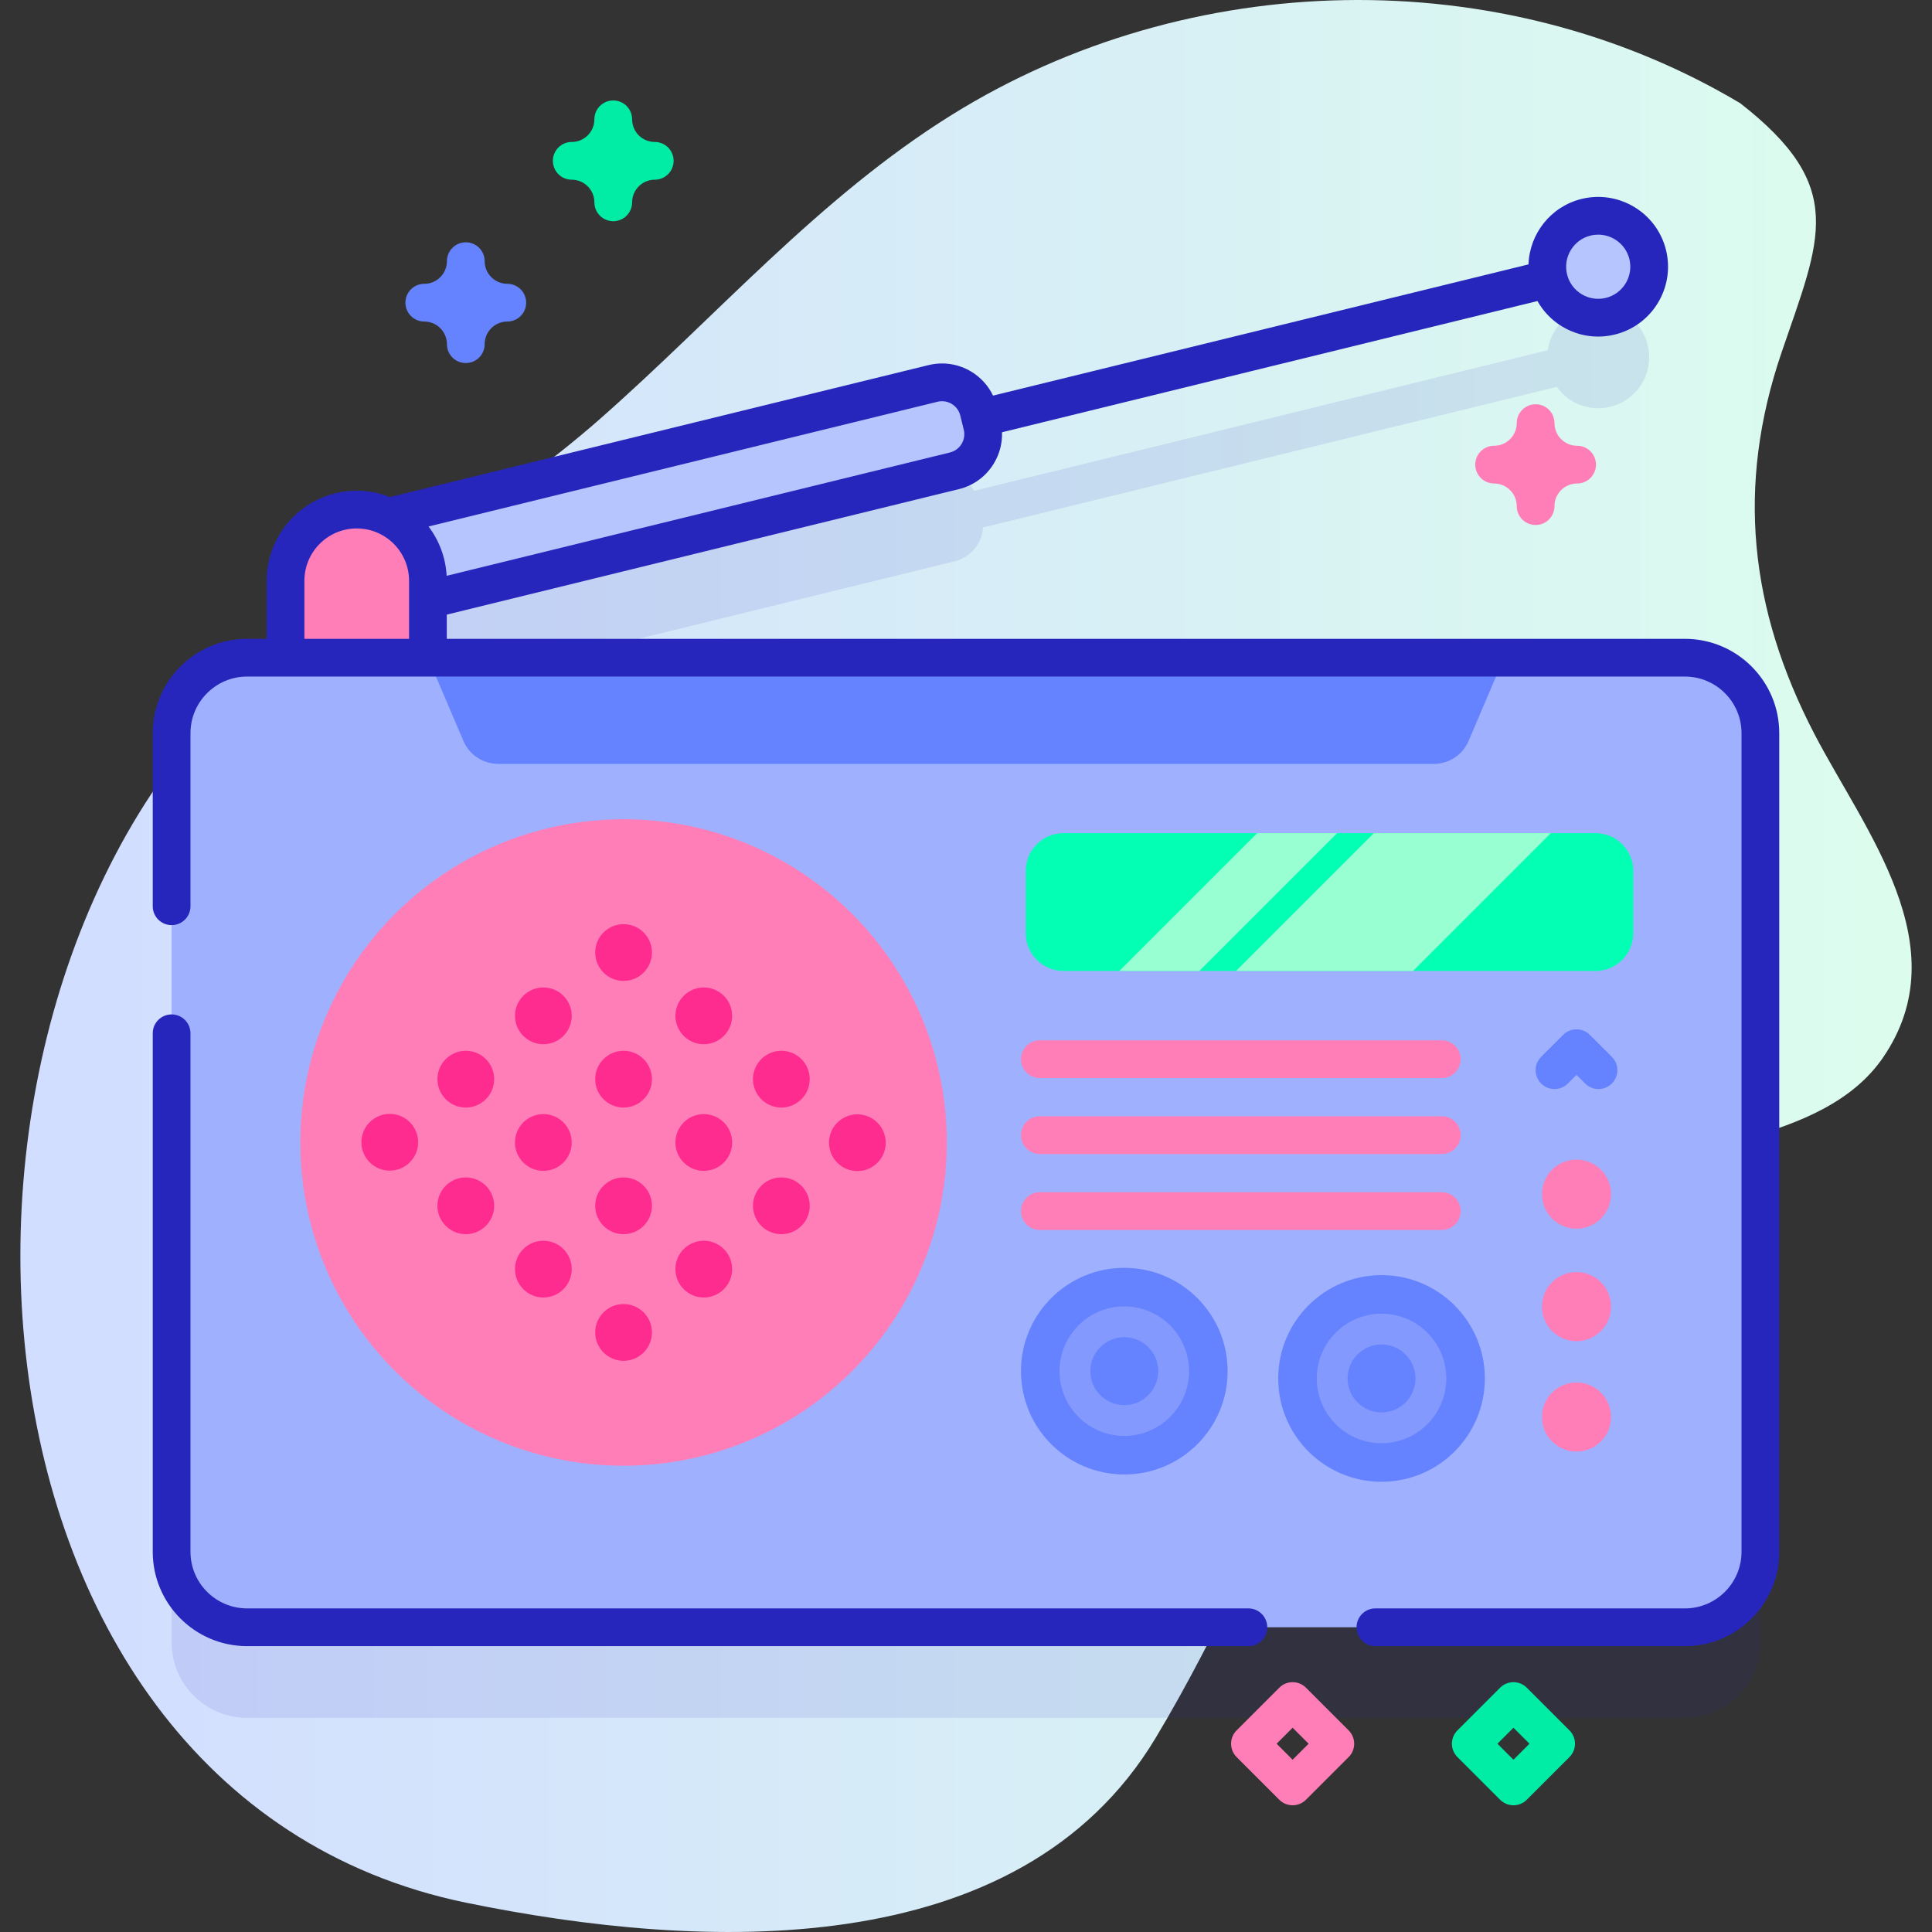 <?xml version="1.0" encoding="iso-8859-1"?>
<!-- Generator: Adobe Illustrator 23.0.3, SVG Export Plug-In . SVG Version: 6.00 Build 0)  -->
<svg version="1.1" id="Capa_1" xmlns="http://www.w3.org/2000/svg" xmlns:xlink="http://www.w3.org/1999/xlink" x="0px" y="0px"
	 viewBox="0 0 512 512" style="enable-background:new 0 0 512 512;" xml:space="preserve">
<rect x="0" y="0" width="512" height="512" fill="#333333" stroke="none"/>
<g>
	<g>
		<g>
			<linearGradient id="SVGID_1_" gradientUnits="userSpaceOnUse" x1="5.399" y1="256" x2="506.601" y2="256">
				<stop  offset="0.049" style="stop-color:#D2DEFF"/>
				<stop  offset="0.999" style="stop-color:#DCFDEE"/>
			</linearGradient>
			<path style="fill:url(#SVGID_1_);" d="M461.173,27.352c-63.757-37.987-146.258-35.878-208.873,3.041
				c-35.18,21.866-62.374,53.403-93.212,80.552c-27.022,23.789-58.445,40.758-86.353,63.204
				c-101.21,81.403-91.553,300.961,50.962,330.125c61.777,12.642,146.21,16.696,182.519-43.642
				c34.62-57.531,46.232-116.383,113.876-146.942c23.573-10.65,62.975-10.113,78.944-33.45c20.152-29.45-4.853-60.043-18.192-85.707
				c-17.19-33.074-20.795-65.682-8.699-101.16C482.443,63.162,489.694,49.591,461.173,27.352z"/>
		</g>
		<g>
			<path style="opacity:0.1;fill:#2626BC;" d="M446.522,198.296H113.404v-15.338l139.526-34.191c4.33-1.061,7.3-4.794,7.594-9.014
				c0.157-0.023,0.314-0.047,0.472-0.086l151.563-37.14c3.116,4.364,8.673,6.629,14.2,5.275c7.243-1.775,11.676-9.086,9.901-16.329
				c-1.775-7.243-9.086-11.677-16.329-9.901c-5.526,1.354-9.406,5.932-10.152,11.242l-151.564,37.141
				c-0.157,0.039-0.297,0.106-0.446,0.158c-2.209-3.617-6.576-5.56-10.912-4.498l-144.395,35.384
				c-2.514-1.24-5.333-1.955-8.326-1.955c-10.421,0-18.869,8.448-18.869,18.869v20.385H65.478c-11.046,0-20,8.954-20,20v216.947
				c0,11.046,8.954,20,20,20h381.044c11.046,0,20-8.954,20-20V218.296C466.522,207.25,457.568,198.296,446.522,198.296z"/>
			<g>
				<g>
					<g>
						<path style="fill:#B7C5FF;" d="M252.93,124.767L95.022,163.462l-5.674-23.153l157.908-38.695
							c5.364-1.314,10.778,1.968,12.093,7.333l0.913,3.727C261.577,118.039,258.294,123.453,252.93,124.767z"/>
						<circle style="fill:#B7C5FF;" cx="423.545" cy="70.687" r="13.503"/>
					</g>
					<path style="fill:#FF7EB8;" d="M113.404,178.781H75.667v-24.869c0-10.421,8.448-18.869,18.869-18.869h0
						c10.421,0,18.869,8.448,18.869,18.869V178.781z"/>
					<g>
						<path style="fill:#9FB0FE;" d="M446.522,431.243H65.478c-11.046,0-20-8.954-20-20V194.296c0-11.046,8.954-20,20-20h381.044
							c11.046,0,20,8.954,20,20v216.947C466.522,422.289,457.568,431.243,446.522,431.243z"/>
						<path style="fill:#6583FE;" d="M379.989,202.436H132.011c-4.007,0-7.627-2.392-9.199-6.077l-9.408-22.063h285.192
							l-9.408,22.063C387.616,200.045,383.996,202.436,379.989,202.436z"/>
						<g>
							<circle style="fill:#FF7EB8;" cx="165.253" cy="302.77" r="85.667"/>
							<g>
								<g>
									<circle style="fill:#FE2C8F;" cx="103.296" cy="302.709" r="7.52"/>
									<g>
										<circle style="fill:#FE2C8F;" cx="143.996" cy="336.329" r="7.52"/>
										<circle style="fill:#FE2C8F;" cx="143.996" cy="302.77" r="7.52"/>
										<circle style="fill:#FE2C8F;" cx="143.996" cy="269.211" r="7.52"/>
									</g>
									<g>
										<circle style="fill:#FE2C8F;" cx="123.44" cy="319.549" r="7.52"/>
										<circle style="fill:#FE2C8F;" cx="123.44" cy="285.99" r="7.52"/>
									</g>
									<g>
										<circle style="fill:#FE2C8F;" cx="165.253" cy="353.109" r="7.52"/>
										<circle style="fill:#FE2C8F;" cx="165.253" cy="319.549" r="7.52"/>
										<circle style="fill:#FE2C8F;" cx="165.253" cy="285.99" r="7.52"/>
										<circle style="fill:#FE2C8F;" cx="165.253" cy="252.431" r="7.52"/>
									</g>
								</g>
								<g>
									<circle style="fill:#FE2C8F;" cx="227.211" cy="302.83" r="7.52"/>
									<g>
										<circle style="fill:#FE2C8F;" cx="186.51" cy="269.211" r="7.52"/>
										<circle style="fill:#FE2C8F;" cx="186.51" cy="302.77" r="7.52"/>
										<circle style="fill:#FE2C8F;" cx="186.51" cy="336.329" r="7.52"/>
									</g>
									<g>
										<circle style="fill:#FE2C8F;" cx="207.067" cy="285.99" r="7.52"/>
										<circle style="fill:#FE2C8F;" cx="207.067" cy="319.549" r="7.52"/>
									</g>
								</g>
							</g>
						</g>
						<g>
							<path style="fill:#02FFB3;" d="M432.83,230.79v16.52c0,5.52-4.47,10-10,10h-141c-5.52,0-10-4.48-10-10v-16.52
								c0-5.52,4.48-10,10-10h141C428.36,220.79,432.83,225.27,432.83,230.79z"/>
							<polygon style="fill:#97FFD2;" points="354.37,220.79 317.85,257.31 296.63,257.31 333.15,220.79 							"/>
							<polygon style="fill:#97FFD2;" points="410.99,220.79 374.48,257.31 327.56,257.31 364.08,220.79 							"/>
						</g>
						<g>
							<g>
								<path style="fill:#6583FE;" d="M411.954,288.614c-1.279,0-2.56-0.488-3.536-1.465c-1.952-1.953-1.952-5.118,0.001-7.071
									l5.834-5.833c1.953-1.951,5.119-1.952,7.07,0.001l5.833,5.833c1.953,1.952,1.953,5.118,0,7.07
									c-1.951,1.953-5.119,1.953-7.07,0l-2.298-2.298l-2.299,2.299C414.512,288.126,413.233,288.614,411.954,288.614z"/>
							</g>
						</g>
						<g>
							<circle style="fill:#6583FE;" cx="297.95" cy="363.37" r="27.381"/>
							<g>
								<path style="fill:#8399FE;" d="M297.949,380.534c-9.464,0-17.163-7.699-17.163-17.164s7.699-17.164,17.163-17.164
									c9.464,0,17.164,7.699,17.164,17.164S307.414,380.534,297.949,380.534z M297.949,354.367c-4.964,0-9.002,4.039-9.002,9.003
									s4.038,9.003,9.002,9.003s9.003-4.039,9.003-9.003S302.914,354.367,297.949,354.367z"/>
							</g>
						</g>
						<g>
							<circle style="fill:#6583FE;" cx="366.119" cy="365.303" r="27.381"/>
							<g>
								<path style="fill:#8399FE;" d="M366.119,382.467c-9.464,0-17.163-7.699-17.163-17.164c0-9.464,7.699-17.164,17.163-17.164
									c9.464,0,17.164,7.699,17.164,17.164C383.283,374.768,375.583,382.467,366.119,382.467z M366.119,356.3
									c-4.964,0-9.002,4.039-9.002,9.003c0,4.964,4.038,9.003,9.002,9.003s9.003-4.039,9.003-9.003
									C375.122,360.339,371.083,356.3,366.119,356.3z"/>
							</g>
						</g>
						<g>
							<circle style="fill:#FF7EB8;" cx="417.787" cy="316.467" r="9.156"/>
							<circle style="fill:#FF7EB8;" cx="417.787" cy="346.27" r="9.156"/>
						</g>
						<g>
							<circle style="fill:#FF7EB8;" cx="417.787" cy="375.531" r="9.156"/>
						</g>
						<g>
							<path style="fill:#FF7EB8;" d="M382.088,285.698H275.569c-2.762,0-5-2.239-5-5s2.238-5,5-5h106.519c2.762,0,5,2.239,5,5
								S384.85,285.698,382.088,285.698z"/>
						</g>
						<g>
							<path style="fill:#FF7EB8;" d="M382.088,305.828H275.569c-2.762,0-5-2.239-5-5s2.238-5,5-5h106.519c2.762,0,5,2.239,5,5
								S384.85,305.828,382.088,305.828z"/>
						</g>
						<g>
							<path style="fill:#FF7EB8;" d="M382.088,325.958H275.569c-2.762,0-5-2.239-5-5s2.238-5,5-5h106.519c2.762,0,5,2.239,5,5
								S384.85,325.958,382.088,325.958z"/>
						</g>
					</g>
				</g>
				<path style="fill:#6583FE;" d="M123.44,96.212c-2.761,0-5-2.238-5-5c0-3.309-2.691-6-6-6c-2.761,0-5-2.238-5-5s2.239-5,5-5
					c3.309,0,6-2.691,6-6c0-2.762,2.239-5,5-5s5,2.238,5,5c0,3.309,2.691,6,6,6c2.761,0,5,2.238,5,5s-2.239,5-5,5
					c-3.309,0-6,2.691-6,6C128.44,93.974,126.201,96.212,123.44,96.212z"/>
				<path style="fill:#01ECA5;" d="M162.517,58.622c-2.761,0-5-2.238-5-5c0-3.309-2.691-6-6-6c-2.761,0-5-2.238-5-5s2.239-5,5-5
					c3.309,0,6-2.691,6-6c0-2.762,2.239-5,5-5s5,2.238,5,5c0,3.309,2.691,6,6,6c2.761,0,5,2.238,5,5s-2.239,5-5,5
					c-3.309,0-6,2.691-6,6C167.517,56.384,165.278,58.622,162.517,58.622z"/>
				<path style="fill:#FF7EB8;" d="M406.953,139.131c-2.762,0-5-2.238-5-5c0-3.309-2.691-6-6-6c-2.762,0-5-2.238-5-5s2.238-5,5-5
					c3.309,0,6-2.691,6-6c0-2.762,2.238-5,5-5s5,2.238,5,5c0,3.309,2.691,6,6,6c2.762,0,5,2.238,5,5s-2.238,5-5,5
					c-3.309,0-6,2.691-6,6C411.953,136.893,409.715,139.131,406.953,139.131z"/>
				<path style="fill:#FF7EB8;" d="M342.561,478.416c-1.279,0-2.56-0.488-3.535-1.464l-11.311-11.31
					c-0.938-0.938-1.465-2.21-1.465-3.536s0.526-2.598,1.465-3.535l11.311-11.311c1.951-1.953,5.119-1.953,7.07,0l11.311,11.311
					c0.938,0.938,1.465,2.209,1.465,3.535s-0.527,2.598-1.465,3.536l-11.311,11.31C345.12,477.928,343.84,478.416,342.561,478.416z
					 M338.321,462.106l4.239,4.239l4.239-4.239l-4.239-4.239L338.321,462.106z"/>
				<path style="fill:#01ECA5;" d="M401.081,478.416c-1.279,0-2.559-0.488-3.535-1.464l-11.311-11.31
					c-0.938-0.938-1.465-2.21-1.465-3.536s0.526-2.598,1.465-3.535l11.311-11.311c0.938-0.938,2.209-1.465,3.535-1.465l0,0
					c1.326,0,2.598,0.527,3.536,1.465l11.31,11.311c1.952,1.952,1.952,5.118-0.001,7.07l-11.31,11.31
					C403.641,477.928,402.36,478.416,401.081,478.416z M396.842,462.106l4.239,4.238l4.238-4.238l-4.238-4.239L396.842,462.106z"/>
			</g>
		</g>
	</g>
	<path style="fill:#2626BC;" d="M446.522,169.296H118.404v-6.416l135.715-33.256c3.891-0.954,7.179-3.365,9.256-6.792
		c1.534-2.53,2.267-5.389,2.165-8.279l141.899-34.771c1.54,2.737,3.753,5.054,6.512,6.727c2.931,1.776,6.219,2.688,9.56,2.688
		c1.478,0,2.966-0.179,4.438-0.539c9.909-2.428,15.996-12.465,13.568-22.375v-0.001c-2.429-9.907-12.465-15.987-22.376-13.567
		c-8.226,2.017-13.798,9.277-14.073,17.352l-141.909,34.774c-1.245-2.609-3.216-4.806-5.745-6.34
		c-3.426-2.077-7.457-2.695-11.348-1.743L103.34,131.733c-2.726-1.086-5.695-1.69-8.805-1.69c-13.161,0-23.869,10.708-23.869,23.869
		v15.384h-5.188c-13.785,0-25,11.215-25,25v45.874c0,2.762,2.239,5,5,5s5-2.238,5-5v-45.874c0-8.271,6.729-15,15-15h381.044
		c8.271,0,15,6.729,15,15v216.947c0,8.271-6.729,15-15,15h-82.025c-2.762,0-5,2.238-5,5s2.238,5,5,5h82.025
		c13.785,0,25-11.215,25-25V194.296C471.522,180.511,460.308,169.296,446.522,169.296z M421.521,62.428
		c0.678-0.166,1.355-0.245,2.023-0.245c3.825,0,7.31,2.604,8.26,6.48c1.115,4.555-1.682,9.167-6.235,10.282
		c-2.205,0.54-4.489,0.19-6.433-0.987c-1.942-1.178-3.31-3.041-3.85-5.248C414.17,68.156,416.967,63.544,421.521,62.428z
		 M248.446,106.471c1.298-0.317,2.641-0.111,3.782,0.581c1.142,0.692,1.946,1.788,2.264,3.086l0.456,1.862c0,0,0,0.001,0,0.001
		s0,0.001,0,0.001l0.457,1.863c0.318,1.297,0.112,2.64-0.581,3.782c-0.692,1.142-1.788,1.946-3.085,2.264l-133.374,32.682
		c-0.268-4.891-2.015-9.394-4.801-13.07L248.446,106.471z M80.667,153.912c0-7.647,6.222-13.869,13.869-13.869
		c7.647,0,13.869,6.222,13.869,13.869v15.384H80.667V153.912z"/>
	<path style="fill:#2626BC;" d="M330.836,426.243H65.478c-8.271,0-15-6.729-15-15V273.83c0-2.762-2.239-5-5-5s-5,2.238-5,5v137.413
		c0,13.785,11.215,25,25,25h265.358c2.762,0,5-2.238,5-5S333.598,426.243,330.836,426.243z"/>
</g>
<g>
</g>
<g>
</g>
<g>
</g>
<g>
</g>
<g>
</g>
<g>
</g>
<g>
</g>
<g>
</g>
<g>
</g>
<g>
</g>
<g>
</g>
<g>
</g>
<g>
</g>
<g>
</g>
<g>
</g>
</svg>
